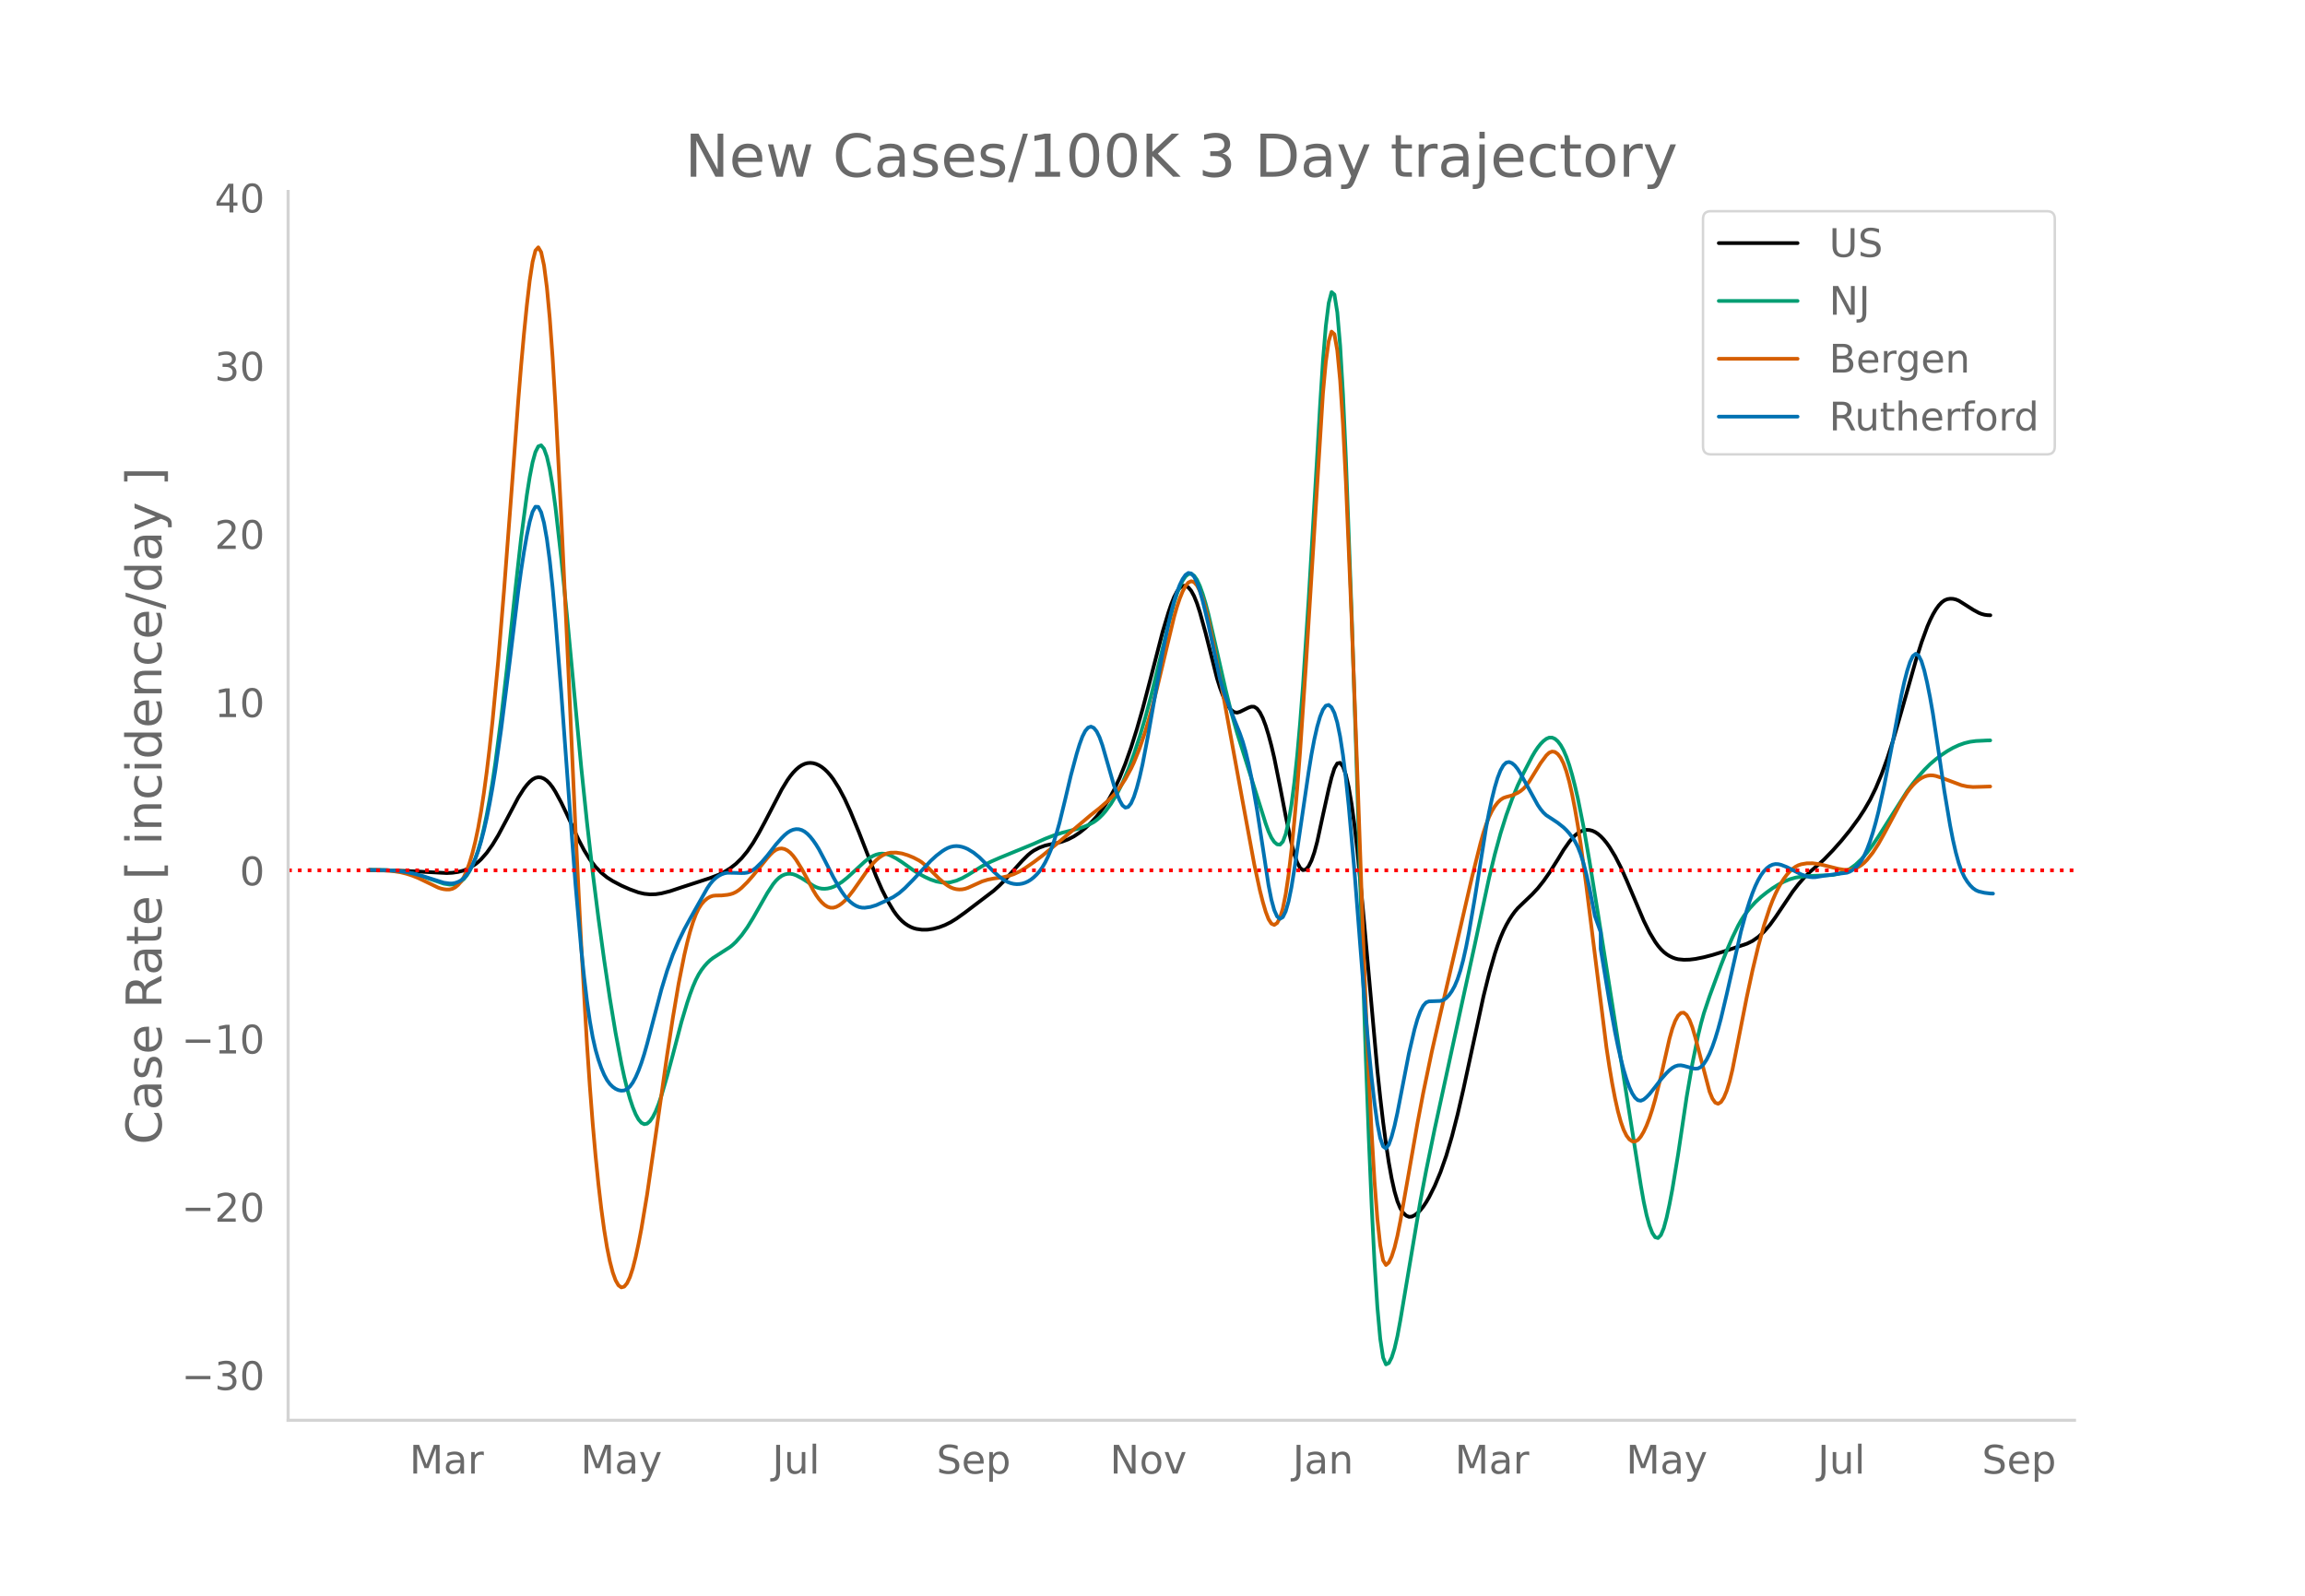 <svg height="864" viewBox="0 0 936 648" width="1248" xmlns="http://www.w3.org/2000/svg" xmlns:xlink="http://www.w3.org/1999/xlink"><defs><style>*{stroke-linecap:butt;stroke-linejoin:round}</style></defs><g id="figure_1"><path d="M0 648h936V0H0z" style="fill:#fff" id="patch_1"/><g id="axes_1"><path d="M117 576.72h725.4V77.76H117z" style="fill:none" id="patch_2"/><path clip-path="url(#p43ebc71105)" d="m149.973 353.417 10.467.089 6.979.277 13.956.738 2.326-.116 2.327-.335 2.326-.61 2.326-1.023 2.326-1.474 1.163-.93 1.163-1.083 2.326-2.64 2.326-3.26 2.326-3.84 3.49-6.536 4.652-8.805 2.326-3.639 1.163-1.498 1.163-1.272 1.163-.98 1.163-.621 1.163-.25 1.163.117 1.163.477 1.163.824 1.163 1.17 1.164 1.515 1.163 1.842 2.326 4.305 2.326 4.833 4.652 10.115 2.326 4.45 2.326 3.749 2.326 2.994 2.327 2.379 2.326 1.902 2.326 1.483 3.489 1.84 3.49 1.537 3.488 1.264 2.326.534 2.327.232 2.326-.062 2.326-.343 3.489-.88 4.652-1.557 6.979-2.267 4.652-1.52 3.489-1.342 2.326-1.164 2.326-1.442 2.326-1.813 2.326-2.28 2.327-2.813 2.326-3.404 2.326-3.952 2.326-4.309 6.978-13.433 2.326-3.811 1.163-1.634 1.163-1.424 1.164-1.215 1.163-.997 1.163-.772 1.163-.544 1.163-.317 1.163-.092 1.163.12 1.163.323 1.163.523 1.163.721 1.163.921 1.163 1.124 1.163 1.33 1.163 1.534 2.326 3.667 2.327 4.396 2.326 5.096 3.489 8.518 6.978 17.887 2.326 5.3 2.326 4.617 2.327 3.894 1.163 1.633 1.163 1.412 1.163 1.191 1.163.977 1.163.79 1.163.632 1.163.48 1.163.331 2.326.331 2.326-.024 2.326-.359 2.327-.628 2.326-.881 2.326-1.153 2.326-1.437 3.489-2.49 11.63-8.83 2.327-2.097 2.326-2.348 3.489-3.935 3.49-3.84 2.325-2.31 1.163-.969 1.163-.816 2.327-1.224 2.326-.843 2.326-.516 2.326-.452 2.326-.65 2.326-.878 2.326-1.196 2.326-1.532 2.327-1.86 2.326-2.188 2.326-2.563 2.326-2.984 2.326-3.468 2.326-4.19 2.326-4.975 2.326-5.784 2.326-6.595 2.327-7.379 2.326-8.132 3.489-13.34 4.652-18.054 2.326-7.76 1.163-3.436 1.163-2.936 1.163-2.248 1.163-1.52 1.164-.792 1.163-.065 1.163.667 1.163 1.404 1.163 2.14 1.163 2.878 1.163 3.576 2.326 8.46 4.652 18.451 1.163 3.696 1.163 3.155 1.163 2.607 1.163 2.033 1.164 1.43 1.163.823 1.163.214 1.163-.337 3.489-1.712 1.163-.388 1.163.038 1.163.76 1.163 1.54 1.163 2.319 1.163 3.083 1.163 3.764 1.163 4.363 1.163 4.945 2.327 11.563 2.326 12.118 2.326 10.9 1.163 4.503 1.163 3.371 1.163 2.165 1.163.957 1.163-.233 1.163-1.333 1.163-2.344 1.163-3.337 1.163-4.33 2.326-10.794 2.327-10.527 1.163-4.72 1.163-3.689 1.163-2.029 1.163-.245 1.163 1.54 1.163 3.319 1.163 5.064 1.163 6.78 1.163 8.486 1.163 10.194 2.326 24.528 5.816 64.99 1.163 11 1.163 9.928 1.163 8.843 1.163 7.689 1.163 6.464 1.163 5.228 1.163 3.99 1.163 2.8 1.163 1.858L571 493.62l1.163.51 1.163-.109 1.163-.576 1.163-.891 1.163-1.176 1.163-1.46 1.164-1.74 1.163-1.994 2.326-4.665 2.326-5.562 2.326-6.637 2.326-7.887 2.326-9.047 2.326-10.108 8.142-37.67 2.326-9.354 2.326-8.077 1.163-3.485 1.163-3.098 1.163-2.711 1.163-2.339 1.163-2.036 1.163-1.804 1.163-1.586 1.163-1.369 2.327-2.245 3.489-3.325 2.326-2.509 2.326-2.924 2.326-3.32 3.49-5.504 2.325-3.833 2.327-3.305 1.163-1.388 1.163-1.178 1.163-.934 1.163-.685 1.163-.435 1.163-.186 1.163.057 1.163.295 1.163.532 1.163.77 1.163 1.003 1.163 1.22 1.163 1.421 1.163 1.62 2.326 3.826 2.327 4.551 2.326 5.2 6.978 16.479 2.326 4.702 2.326 3.856 1.163 1.599 1.163 1.365 1.163 1.132 1.164.904 1.163.718 1.163.569 1.163.429 1.163.289 2.326.215 2.326-.063 2.326-.28 3.49-.7 3.488-.913 4.653-1.444 9.304-3.122 2.326-1.152 2.326-1.634 2.327-2.134 2.326-2.678 2.326-3.22 6.978-10.376 2.326-2.997 2.326-2.645 2.326-2.323 3.49-2.993 2.326-2.126 3.489-3.621 3.49-3.925 3.488-4.282 3.49-4.746 2.326-3.563 2.326-4.009 2.326-4.757 2.326-5.58 2.326-6.409 2.326-7.242 3.49-12.108 5.815-20.576 2.326-7.346 2.326-6.355 1.163-2.668 1.163-2.323 1.163-1.974 1.163-1.61 1.163-1.228 1.163-.844 1.163-.474 1.163-.174 1.163.055 1.164.271 1.163.487 2.326 1.458 3.489 2.22 2.326 1.263 1.163.45 1.163.306 1.163.16 1.163.042h0" style="fill:none;stroke:#000;stroke-linecap:round;stroke-width:1.5" id="line2d_1"/><path clip-path="url(#p43ebc71105)" d="m149.973 353.233 6.978.097 4.652.333 3.49.511 3.489.787 3.489 1.079 8.141 2.79 2.326.362 1.163-.001 1.164-.202 1.163-.415 1.163-.647 1.163-.98 1.163-1.408 1.163-1.857 1.163-2.307 1.163-2.78 1.163-3.364 1.163-4.065 1.163-4.788 1.163-5.51 1.163-6.239 1.163-6.994 1.163-7.779 2.326-17.886 2.327-20.105 3.489-32.516 2.326-20.855 2.326-17.455 1.163-7.332 1.163-5.961 1.163-4.175 1.163-2.306 1.163-.441 1.163 1.405 1.163 3.232 1.163 5.055 1.164 6.878 1.163 8.607 2.326 20.485 2.326 23.29 5.815 61.856L238.365 334l2.326 20.397 2.326 18.509 2.327 17.011 2.326 15.604 2.326 14.04 2.326 12.306 1.163 5.392 1.163 4.768 1.163 4.126 1.163 3.486 1.163 2.831 1.163 2.119 1.163 1.344 1.163.558 1.163-.227 1.164-.999 1.163-1.693 1.163-2.312 1.163-2.914 1.163-3.482 2.326-7.946 2.326-8.664 3.49-13.332 2.325-7.751 1.163-3.462 1.163-3.11 1.163-2.686 1.164-2.247 1.163-1.83 1.163-1.514 1.163-1.299 1.163-1.104 1.163-.91 6.978-4.491 1.163-.958 1.163-1.104 2.326-2.671 2.327-3.248 2.326-3.784 5.815-10.197 2.326-3.545 1.163-1.41 1.163-1.12 1.163-.828 1.163-.54 1.163-.276 1.163-.035 1.163.202 1.164.423 2.326 1.216 2.326 1.465 2.326 1.542 1.163.582 1.163.403 1.163.224 1.163.048 1.163-.112 1.163-.259 1.163-.4 1.163-.541 2.326-1.437 2.327-1.857 6.978-6.444 1.163-.93 1.163-.784 1.163-.63 1.163-.473 1.163-.301 1.163-.117 1.163.072 1.163.259 1.163.437 2.327 1.21 2.326 1.495 4.652 3.31 2.326 1.443 2.326 1.257 2.326 1.06 2.326.782 2.327.416 2.326.033 1.163-.148 2.326-.636 2.326-1.006 2.326-1.289 5.815-3.602 3.49-1.8 3.489-1.525 13.956-5.738 4.653-2.068 3.489-1.35 3.489-1.112 5.815-1.468 2.326-.68 2.327-.929 2.326-1.248 1.163-.832 1.163-.992 1.163-1.152 1.163-1.312 2.326-3.142 2.326-3.859 2.326-4.63 2.326-5.453 2.327-6.276 2.326-7.08 2.326-7.88 2.326-8.703 3.49-14.445 3.488-14.383 2.326-8.835 1.163-3.648 1.163-3.011 1.164-2.374 1.163-1.717 1.163-.96 1.163-.102 1.163.774 1.163 1.651 1.163 2.503 1.163 3.231 1.163 3.834 1.163 4.412 2.326 10.139 4.652 20.466 2.327 9.386 2.326 8.155 8.141 25.83 3.49 11.067 1.162 3.21 1.163 2.503 1.163 1.735 1.163.967 1.164.103 1.163-1.246 1.163-3.078 1.163-5.01 1.163-6.948 1.163-8.939 1.163-10.979 1.163-13.03 1.163-15.081 2.326-35.318 3.49-58.647 1.162-20.228 1.163-18.174 1.163-13.944 1.164-9.278 1.163-4.475 1.163 1.023 1.163 7.214 1.163 13.543 1.163 19.873 1.163 25.852 2.326 62.621 2.326 71.445 2.326 76.158 1.163 34.676 1.163 31.153 1.163 27.49 1.163 23.125 1.164 18.053 1.163 12.842 1.163 7.63 1.163 2.739 1.163-.559 1.163-2.26 1.163-3.644 1.163-5.027 1.163-6.295 8.141-48.483 2.327-12.26 3.489-17.039 11.63-53.549 4.653-21.27 5.815-27.175 2.326-9.561 2.326-8.49 2.326-7.39 2.326-6.44 2.326-5.648 2.327-4.946 3.489-6.75 1.163-1.994 1.163-1.734 1.163-1.456 1.163-1.179 1.163-.882 1.163-.49 1.163-.005 1.163.501 1.163 1.007 1.163 1.521 1.163 2.09 1.163 2.71 1.164 3.341 1.163 3.961 1.163 4.53 1.163 5.046 2.326 11.61 2.326 13.398 3.49 21.577 9.304 59.076 8.141 51.526 1.163 6.578 1.163 5.45 1.163 4.225 1.163 2.997 1.163 1.74 1.163.339 1.163-1.212 1.163-2.79 1.164-4.291 1.163-5.397 1.163-6.11 2.326-14.122 3.489-23.436 2.326-13.532 2.326-11.388 1.163-4.805 1.163-4.194 2.326-6.933 4.653-12.642 2.326-5.902 2.326-5.382 2.326-4.783 1.163-2.07 1.163-1.833 2.326-3.043 2.326-2.546 2.326-2.144 2.327-1.848 2.326-1.657 2.326-1.46 2.326-1.213 2.326-.953 2.326-.673 2.326-.392 3.49-.273 9.304-.398 2.326-.481 2.326-.784 2.326-1.227 2.326-1.706 2.327-2.201 2.326-2.709 2.326-3.13 2.326-3.464 11.63-18.34 2.327-3.146 2.326-2.89 2.326-2.623 2.326-2.315 2.326-1.996 2.326-1.742 2.326-1.548 2.326-1.328 2.327-1.08 2.326-.83 2.326-.566 2.326-.305 4.652-.233 1.163-.016h0" style="fill:none;stroke:#009e73;stroke-linecap:round;stroke-width:1.5" id="line2d_2"/><path clip-path="url(#p43ebc71105)" d="m149.973 353.29 5.815.099 3.49.283 3.488.556 2.326.58 2.327.752 2.326.931 4.652 2.232 3.49 1.69 1.162.397 1.163.264 1.163.13 1.163-.022 1.163-.268 1.164-.605 1.163-.961 1.163-1.346 1.163-1.873 1.163-2.543 1.163-3.241 1.163-3.94 1.163-4.666 1.163-5.538 1.163-6.553 1.163-7.598 1.163-8.642 1.163-9.685L199.984 293l2.326-24.538 2.327-28.241 3.489-46.027 2.326-31.52 1.163-14.284 1.163-12.902 1.163-11.521 1.163-9.984 1.163-7.666 1.163-4.566 1.163-1.311 1.163 1.97 1.163 5.382 1.163 8.922 1.163 12.49 1.164 16.055 1.163 19.42 2.326 44.893 2.326 49.662 3.489 77.893 2.326 46.716 2.326 40.21 1.163 17.12 1.163 15.108 1.163 13.148 1.163 11.433 1.164 9.969 1.163 8.552 1.163 7.138 1.163 5.74 1.163 4.433 1.163 3.218 1.163 2.022 1.163.834 1.163-.303 1.163-1.393 1.163-2.473 1.163-3.552 1.163-4.591 1.163-5.43 1.163-6.065 2.326-13.917 3.49-24.149 4.652-32.634 2.326-15.047 2.326-13.774 2.326-11.7 1.163-4.996 1.163-4.42 1.163-3.796 1.163-3.129 1.164-2.452 1.163-1.807 1.163-1.319 1.163-.987 1.163-.687 1.163-.387 1.163-.117 2.326-.028 2.326-.245 1.163-.227 1.163-.361 1.163-.556 1.163-.761 1.163-.958 2.327-2.304 2.326-2.656 5.815-7.174 1.163-1.326 1.163-1.134 1.163-.811 1.163-.461 1.163-.111 1.163.238 1.163.581 1.163.92 1.163 1.256 1.164 1.575 2.326 3.743 2.326 4.235 2.326 4.439 1.163 1.922 1.163 1.634 1.163 1.347 1.163 1.052 1.163.73 1.163.377 1.163.02 1.163-.325 1.163-.607 1.163-.827 1.164-1.033 1.163-1.24 2.326-2.988 3.489-4.945 2.326-3.357 2.326-2.837 1.163-1.169 1.163-.99 1.163-.796 1.163-.602 1.163-.406 1.163-.219 2.327-.042 2.326.352 2.326.708 2.326.948 2.326 1.213 1.163.781 2.326 1.97 4.653 4.637 2.326 1.995 1.163.836 1.163.66 1.163.474 1.163.29 1.163.113 1.163-.054 1.163-.22 1.163-.387 5.815-2.624 2.327-.719 2.326-.454 3.489-.443 2.326-.53 2.326-.776 2.326-1.077 2.326-1.387 3.49-2.418 3.489-2.622 4.652-3.817 15.12-12.774 3.489-2.739 3.489-3.045 2.326-2.396 2.326-2.826 2.326-3.522 2.326-4.293 1.164-2.48 2.326-5.786 2.326-6.904 2.326-8.024 2.326-9.125 6.978-29.187 1.163-4.074 1.163-3.46 1.164-2.845 1.163-2.205 1.163-1.435 1.163-.536 1.163.387 1.163 1.312 1.163 2.223 1.163 3.072 1.163 3.856 1.163 4.628 2.326 11.158 3.49 18.483 8.14 44.582 4.653 25.2 2.326 10.76 1.163 4.569 1.163 3.965 1.163 3.047 1.163 1.814 1.163.518 1.163-.778 1.164-2.139 1.163-3.817 1.163-5.814 1.163-7.876 1.163-9.895 1.163-11.707 1.163-13.312 1.163-14.876 2.326-34.318 6.978-111.328 1.163-12.738 1.164-8.392 1.163-3.938 1.163 1.05 1.163 6.572 1.163 12.202 1.163 17.83 1.163 23.13 2.326 55.558 2.326 62.561 2.326 66.041 1.163 29.934 1.163 26.81 1.163 23.569 1.163 19.725 1.164 15.282 1.163 10.718 1.163 6.156 1.163 1.876 1.163-.991 1.163-2.442 1.163-3.61 1.163-4.78 1.163-5.857 3.49-19.858 3.488-19.967 2.326-12.26 3.49-16.782 3.489-15.33 5.815-25.052 6.979-30.334 3.489-13.947 1.163-4.138 1.163-3.581 1.163-2.987 1.163-2.409 1.163-1.919 1.163-1.516 1.163-1.132 1.163-.747 1.163-.403 2.326-.619 2.326-1.05 1.164-.722 1.163-.947 1.163-1.262 1.163-1.594 4.652-7.559 2.326-3.128 1.163-1.088 1.163-.48 1.163.174 1.163.828 1.163 1.504 1.163 2.306 1.163 3.23 1.164 4.18 1.163 5.112 1.163 5.97 1.163 6.75 1.163 7.518 2.326 17.272 8.141 65.353 1.163 7.687 1.163 6.888 1.163 6.077 1.164 5.2 1.163 4.256 1.163 3.299 1.163 2.362 1.163 1.525 1.163.788 1.163.07 1.163-.647 1.163-1.347 1.163-1.965 1.163-2.499 1.163-3.016 1.163-3.534 1.163-4.035 2.326-9.248 3.49-15.432 1.163-4.109 1.163-3.116 1.163-2.125 1.163-1.127 1.163-.108 1.163.934 1.163 1.98 1.163 3.027 1.163 3.987 5.815 22.134 1.163 2.83 1.164 1.646 1.163.462 1.163-.705 1.163-1.791 1.163-2.798 1.163-3.787 1.163-4.778 2.326-11.77 3.49-17.716 2.325-10.817 2.326-9.698 2.327-8.517 2.326-7.135 1.163-3.032 1.163-2.68 1.163-2.366 1.163-2.086 1.163-1.814 1.163-1.545 1.163-1.297 1.163-1.068 1.163-.842 1.163-.618 1.163-.404 2.326-.39 2.327-.015 2.326.313 2.326.507 5.815 1.454 2.326.371 1.163.032 1.163-.092 1.163-.217 1.163-.35 1.163-.525 1.164-.738 1.163-.96 1.163-1.18 2.326-2.918 2.326-3.59 2.326-4.164 6.978-13.007 2.326-3.661 1.164-1.586 1.163-1.384 1.163-1.179 1.163-.972 1.163-.767 1.163-.565 1.163-.365 1.163-.167 1.163.031 1.163.217 2.326.738 8.142 3.038 2.326.509 2.326.207 3.489-.093 3.49-.113h0" style="fill:none;stroke:#d55e00;stroke-linecap:round;stroke-width:1.5" id="line2d_3"/><path clip-path="url(#p43ebc71105)" d="m149.973 353.257 6.978.092 4.652.315 3.49.48 3.489.736 3.489 1.004 8.141 2.561 2.326.312 1.163-.016 1.164-.205 1.163-.406 1.163-.623 1.163-.933 1.163-1.333 1.163-1.752 1.163-2.17 1.163-2.61 1.163-3.15 1.163-3.793 1.163-4.456 1.163-5.118 1.163-5.784 1.163-6.463 1.163-7.158 2.326-16.364 3.49-27.584 3.489-28.71 1.163-8.51 1.163-7.563 1.163-6.617 1.163-5.574 1.163-4.049 1.163-2.042 1.163.063 1.163 2.175 1.163 4.334 1.163 6.54 1.163 8.753 1.164 10.968 1.163 13.035 2.326 29.346 3.489 47.533 2.326 30.742 2.326 26.295 1.163 11.215 1.163 9.694 1.163 8.138 1.163 6.581 1.163 5.106 1.163 4.03 1.164 3.354 1.163 2.76 1.163 2.163 1.163 1.593 1.163 1.146 1.163.82 1.163.52 1.163.22 1.163-.101 1.163-.527 1.163-1.057 1.163-1.608 1.163-2.152 1.163-2.664 1.163-3.146 1.163-3.62 1.163-4.096 5.816-22.16 2.326-7.635 2.326-6.534 2.326-5.468 2.326-4.804 2.326-4.258 4.653-8.257 2.326-4.124 1.163-1.707 1.163-1.393 1.163-1.088 1.163-.83 1.163-.62 1.163-.419 1.163-.218 2.326.018 3.49.1 1.162-.025 1.164-.161 1.163-.396 1.163-.649 1.163-.89 2.326-2.273 2.326-2.734 3.49-4.498 2.325-2.62 1.163-1.154 1.163-.981 1.163-.74 1.163-.487 1.164-.23 1.163.045 1.163.334 1.163.628 1.163.922 1.163 1.209 1.163 1.461 1.163 1.682 1.163 1.895 2.326 4.405 3.49 6.862 2.325 4.138 1.163 1.852 1.164 1.622 1.163 1.38 1.163 1.137 1.163.906 1.163.687 1.163.469 1.163.25 1.163.043 2.326-.33 2.326-.715 3.49-1.58 3.489-1.745 2.326-1.568 2.326-2.012 3.489-3.538 6.978-7.511 2.326-2.139 2.327-1.778 1.163-.745 1.163-.61 1.163-.44 1.163-.26 1.163-.082 1.163.092 1.163.247 1.163.384 1.163.515 2.326 1.414 2.326 1.874 2.326 2.306 3.49 3.533 2.326 2.058 1.163.889 1.163.742 1.163.587 1.163.433 1.163.278 1.163.12 1.163-.035 1.163-.191 1.163-.352 1.163-.528 1.163-.721 1.163-.918 1.164-1.114 1.163-1.327 1.163-1.617 1.163-1.987 1.163-2.373 1.163-2.764 1.163-3.188 1.163-3.644 1.163-4.106 2.326-9.536 2.326-9.84 2.326-8.661 1.163-3.813 1.163-3.187 1.164-2.298 1.163-1.358 1.163-.415 1.163.523 1.163 1.45 1.163 2.363 1.163 3.277 4.652 16.175 1.163 3.298 1.163 2.845 1.163 2.053 1.163.923 1.163-.276 1.163-1.474 1.164-2.636 1.163-3.611 1.163-4.401 1.163-5.153 2.326-12.148 3.489-19.813 2.326-13.384 2.326-11.549 1.163-4.91 1.163-4.327 1.163-3.706 1.163-3.046 1.164-2.378 1.163-1.679 1.163-.814 1.163.214 1.163 1.276 1.163 2.338 1.163 3.348 1.163 4.101 2.326 9.641 4.652 21.937 1.163 4.168 1.163 3.436 3.49 8.88 2.326 5.825 1.163 3.316 1.163 4.037 1.163 4.824 1.163 5.612 2.326 13.32 2.326 15.143 2.326 15.344 1.163 5.887 1.163 4.246 1.163 2.605 1.164.962 1.163-.691 1.163-2.355 1.163-4.02 1.163-5.687 1.163-7.205 5.815-39.624 1.163-7.147 1.163-6.173 1.163-5.116 1.163-4.04 1.163-2.872 1.163-1.608 1.164-.325 1.163.958 1.163 2.289 1.163 3.864 1.163 5.684 1.163 7.55 1.163 9.42 1.163 11.21 2.326 26.3 2.326 30.054 2.326 29.445 1.163 12.909 1.163 11.638 1.163 10.261 1.164 8.357 1.163 5.927 1.163 3.39 1.163.852 1.163-1.549 1.163-3.278 1.163-4.337 1.163-5.259 4.652-24.037 2.326-9.95 1.163-4.076 1.163-3.19 1.163-2.258 1.164-1.328 1.163-.479 4.652-.17 1.163-.347 1.163-.753 1.163-1.193 1.163-1.631 1.163-2.104 1.163-2.74 1.163-3.539 1.163-4.372 1.163-5.206 1.163-5.997 2.327-13.548 4.652-29.029 1.163-6.098 1.163-5.412 1.163-4.705 1.163-3.9 1.163-2.993 1.163-2.067 1.163-1.14 1.163-.252 1.163.449 1.163.962 1.163 1.437 1.164 1.872 6.978 12.714 1.163 1.705 1.163 1.398 1.163 1.09 2.326 1.51 2.326 1.548 2.326 1.85 1.163 1.106 1.164 1.3 1.163 1.506 1.163 1.758 1.163 2.24 1.163 2.952 1.163 3.711 1.163 4.47 1.163 5.195 2.326 11.868 2.326 6.465v6.808l3.49 21.037 2.325 12.681 1.164 5.697 1.163 5.103 1.163 4.485 1.163 3.867 1.163 3.236 1.163 2.54 1.163 1.777 1.163 1.002 1.163.227 1.163-.498 1.163-.973 1.163-1.198 2.326-2.898 2.326-3.037 2.327-2.64 1.163-1.145 1.163-.942 1.163-.657 1.163-.355 1.163-.055 1.163.218 3.49.97 1.162.202 1.163-.104 1.163-.63 1.163-1.202 1.163-1.771 1.163-2.335 1.163-2.86 1.164-3.35 1.163-3.832 1.163-4.314 2.326-9.803 5.815-25.592 2.326-8.51 1.163-3.703 1.163-3.303 1.163-2.874 1.163-2.44 1.163-2.007 1.164-1.581 1.163-1.207 1.163-.881 1.163-.565 1.163-.25 1.163.05 1.163.267 2.326.913 5.815 2.962 2.326.826 1.163.238 1.164.102 1.163-.033 3.489-.576 4.652-.636 4.652-.585 1.163-.45 1.163-.69 1.163-.928 1.163-1.191 1.164-1.57 1.163-2.064 1.163-2.581 1.163-3.096 1.163-3.595 1.163-4.078 1.163-4.558 2.326-10.528 3.49-17.956 3.488-18.758 1.163-5.331 1.163-4.52 1.164-3.645 1.163-2.442 1.163-.91 1.163.685 1.163 2.282 1.163 3.81 1.163 4.997 1.163 5.846 1.163 6.626 2.326 15.48 2.326 15.967 2.326 13.897 1.163 5.953 1.164 5.095 1.163 4.207 1.163 3.32 1.163 2.48 1.163 1.868 1.163 1.49 1.163 1.156 1.163.822 1.163.512 2.326.547 2.326.285 1.163.04h0" style="fill:none;stroke:#0072b2;stroke-linecap:round;stroke-width:1.5" id="line2d_4"/><path clip-path="url(#p43ebc71105)" d="M117 353.415h725.4" style="fill:none;stroke:red;stroke-dasharray:1.5,2.475;stroke-dashoffset:0;stroke-width:1.5" id="line2d_5"/><path d="M117 576.72V77.76" style="fill:none;stroke:#d3d3d3;stroke-linecap:square;stroke-linejoin:miter;stroke-width:1.25" id="patch_3"/><path d="M117 576.72h725.4" style="fill:none;stroke:#d3d3d3;stroke-linecap:square;stroke-linejoin:miter;stroke-width:1.25" id="patch_4"/><g id="matplotlib.axis_1"><g id="xtick_1"><g style="fill:#696969" transform="matrix(.16 0 0 -.16 166.282 598.378)" id="text_1"><defs><path d="M9.813 72.906h14.703l18.593-49.61 18.703 49.61h14.704V0H66.89v64.016l-18.797-50h-9.907l-18.796 50V0H9.813z" id="DejaVuSans-77"/><path d="M34.281 27.484q-10.89 0-15.093-2.484-4.204-2.484-4.204-8.5 0-4.781 3.157-7.594 3.156-2.797 8.562-2.797 7.485 0 12 5.297 4.516 5.297 4.516 14.078v2zm17.922 3.72V0H43.22v8.297Q40.14 3.328 35.547.953q-4.594-2.375-11.234-2.375-8.391 0-13.36 4.719Q6 8.016 6 15.922q0 9.219 6.172 13.906 6.187 4.688 18.437 4.688h12.61v.89q0 6.203-4.078 9.594-4.078 3.39-11.453 3.39-4.688 0-9.141-1.124-4.438-1.125-8.531-3.375v8.312q4.921 1.906 9.562 2.844 4.64.953 9.031.953 11.875 0 17.735-6.156 5.86-6.14 5.86-18.64z" id="DejaVuSans-97"/><path d="M41.11 46.297q-1.516.875-3.297 1.281Q36.03 48 33.89 48q-7.625 0-11.703-4.953-4.079-4.953-4.079-14.234V0H9.08v54.688h9.03v-8.5q2.844 4.984 7.375 7.39Q30.031 56 36.531 56q.922 0 2.047-.125 1.125-.11 2.484-.36z" id="DejaVuSans-114"/></defs><use xlink:href="#DejaVuSans-77"/><use x="86.279" xlink:href="#DejaVuSans-97"/><use x="147.559" xlink:href="#DejaVuSans-114"/></g></g><g id="xtick_2"><g style="fill:#696969" transform="matrix(.16 0 0 -.16 235.782 598.378)" id="text_2"><defs><path d="M32.172-5.078q-3.797-9.766-7.422-12.735-3.61-2.984-9.656-2.984H7.906v7.516h5.282q3.703 0 5.75 1.765Q21-9.766 23.483-3.219l1.61 4.094-22.11 53.813H12.5l17.094-42.766 17.093 42.766h9.516z" id="DejaVuSans-121"/></defs><use xlink:href="#DejaVuSans-77"/><use x="86.279" xlink:href="#DejaVuSans-97"/><use x="147.559" xlink:href="#DejaVuSans-121"/></g></g><g id="xtick_3"><g style="fill:#696969" transform="matrix(.16 0 0 -.16 313.616 598.378)" id="text_3"><defs><path d="M9.813 72.906h9.859V5.078q0-13.187-5-19.14-5-5.954-16.094-5.954h-3.75v8.297h3.078q6.531 0 9.219 3.672Q9.813-4.39 9.813 5.078z" id="DejaVuSans-74"/><path d="M8.5 21.578v33.11h8.984V21.922q0-7.766 3.016-11.656 3.031-3.875 9.094-3.875 7.265 0 11.484 4.64 4.234 4.64 4.234 12.656v31h8.985V0h-8.984v8.406Q42.047 3.422 37.718 1q-4.313-2.422-10.032-2.422-9.421 0-14.312 5.86Q8.5 10.296 8.5 21.578zM31.11 56z" id="DejaVuSans-117"/><path d="M9.422 75.984h8.984V0H9.422z" id="DejaVuSans-108"/></defs><use xlink:href="#DejaVuSans-74"/><use x="29.492" xlink:href="#DejaVuSans-117"/><use x="92.871" xlink:href="#DejaVuSans-108"/></g></g><g id="xtick_4"><g style="fill:#696969" transform="matrix(.16 0 0 -.16 380.298 598.378)" id="text_4"><defs><path d="M53.516 70.516V60.89q-5.61 2.687-10.594 4-4.984 1.328-9.625 1.328-8.047 0-12.422-3.125t-4.375-8.89q0-4.845 2.906-7.313 2.907-2.453 11.016-3.97l5.953-1.218q11.031-2.11 16.281-7.406 5.25-5.297 5.25-14.172 0-10.61-7.11-16.078-7.093-5.469-20.812-5.469-5.172 0-11.015 1.172Q13.14.922 6.89 3.219v10.156q6-3.36 11.765-5.078 5.766-1.703 11.328-1.703 8.438 0 13.032 3.312 4.593 3.328 4.593 9.485 0 5.359-3.297 8.39-3.296 3.032-10.812 4.547L27.484 33.5q-11.03 2.188-15.968 6.875-4.922 4.688-4.922 13.047 0 9.672 6.812 15.234 6.813 5.563 18.766 5.563 5.14 0 10.453-.938 5.328-.922 10.89-2.765z" id="DejaVuSans-83"/><path d="M56.203 29.594v-4.39H14.891q.593-9.282 5.593-14.142 5-4.859 13.938-4.859 5.172 0 10.031 1.266 4.86 1.265 9.656 3.812v-8.5Q49.266.734 44.187-.344 39.11-1.422 33.892-1.422q-13.094 0-20.735 7.61-7.64 7.625-7.64 20.625 0 13.421 7.25 21.296Q20.016 56 32.328 56q11.031 0 17.453-7.11 6.422-7.093 6.422-19.296zm-8.984 2.64q-.094 7.36-4.125 11.75-4.032 4.407-10.672 4.407-7.516 0-12.031-4.25-4.516-4.25-5.203-11.97z" id="DejaVuSans-101"/><path d="M18.11 8.203v-29H9.077v75.484h9.031v-8.296q2.844 4.875 7.157 7.234Q29.594 56 35.594 56q9.968 0 16.187-7.906 6.235-7.907 6.235-20.797T51.78 6.484q-6.218-7.906-16.187-7.906-6 0-10.328 2.375-4.313 2.375-7.157 7.25zm30.578 19.094q0 9.906-4.079 15.547-4.078 5.64-11.203 5.64-7.14 0-11.218-5.64-4.079-5.64-4.079-15.547 0-9.906 4.078-15.547 4.079-5.64 11.22-5.64 7.124 0 11.202 5.64t4.078 15.547z" id="DejaVuSans-112"/></defs><use xlink:href="#DejaVuSans-83"/><use x="63.477" xlink:href="#DejaVuSans-101"/><use x="125" xlink:href="#DejaVuSans-112"/></g></g><g id="xtick_5"><g style="fill:#696969" transform="matrix(.16 0 0 -.16 450.71 598.378)" id="text_5"><defs><path d="M9.813 72.906h13.28l32.329-60.984v60.984h9.562V0h-13.28L19.39 60.984V0H9.813z" id="DejaVuSans-78"/><path d="M30.61 48.39q-7.22 0-11.422-5.64-4.204-5.64-4.204-15.453 0-9.813 4.172-15.453 4.188-5.64 11.453-5.64 7.188 0 11.375 5.655 4.203 5.672 4.203 15.438 0 9.719-4.203 15.406-4.187 5.688-11.375 5.688zm0 7.61q11.718 0 18.406-7.625 6.703-7.61 6.703-21.078 0-13.422-6.703-21.078-6.688-7.64-18.407-7.64-11.765 0-18.437 7.64-6.656 7.656-6.656 21.078 0 13.469 6.656 21.078Q18.844 56 30.609 56z" id="DejaVuSans-111"/><path d="M2.984 54.688H12.5L29.594 8.797l17.093 45.89h9.516L35.687 0H23.485z" id="DejaVuSans-118"/></defs><use xlink:href="#DejaVuSans-78"/><use x="74.805" xlink:href="#DejaVuSans-111"/><use x="135.986" xlink:href="#DejaVuSans-118"/></g></g><g id="xtick_6"><g style="fill:#696969" transform="matrix(.16 0 0 -.16 524.939 598.378)" id="text_6"><defs><path d="M54.89 33.016V0h-8.984v32.719q0 7.765-3.031 11.61-3.031 3.858-9.078 3.858-7.281 0-11.484-4.64-4.204-4.625-4.204-12.64V0H9.08v54.688h9.03v-8.5q3.235 4.937 7.594 7.374Q30.078 56 35.797 56q9.422 0 14.25-5.828 4.844-5.828 4.844-17.156z" id="DejaVuSans-110"/></defs><use xlink:href="#DejaVuSans-74"/><use x="29.492" xlink:href="#DejaVuSans-97"/><use x="90.771" xlink:href="#DejaVuSans-110"/></g></g><g id="xtick_7"><g style="fill:#696969" transform="matrix(.16 0 0 -.16 590.798 598.378)" id="text_7"><use xlink:href="#DejaVuSans-77"/><use x="86.279" xlink:href="#DejaVuSans-97"/><use x="147.559" xlink:href="#DejaVuSans-114"/></g></g><g id="xtick_8"><g style="fill:#696969" transform="matrix(.16 0 0 -.16 660.299 598.378)" id="text_8"><use xlink:href="#DejaVuSans-77"/><use x="86.279" xlink:href="#DejaVuSans-97"/><use x="147.559" xlink:href="#DejaVuSans-121"/></g></g><g id="xtick_9"><g style="fill:#696969" transform="matrix(.16 0 0 -.16 738.133 598.378)" id="text_9"><use xlink:href="#DejaVuSans-74"/><use x="29.492" xlink:href="#DejaVuSans-117"/><use x="92.871" xlink:href="#DejaVuSans-108"/></g></g><g id="xtick_10"><g style="fill:#696969" transform="matrix(.16 0 0 -.16 804.815 598.378)" id="text_10"><use xlink:href="#DejaVuSans-83"/><use x="63.477" xlink:href="#DejaVuSans-101"/><use x="125" xlink:href="#DejaVuSans-112"/></g></g></g><g id="matplotlib.axis_2"><g id="ytick_1"><g style="fill:#696969" transform="matrix(.16 0 0 -.16 73.733 564.41)" id="text_11"><defs><path d="M10.594 35.5h62.593v-8.297H10.594z" id="DejaVuSans-8722"/><path d="M40.578 39.313Q47.656 37.797 51.625 33q3.984-4.781 3.984-11.813 0-10.78-7.422-16.703-7.421-5.906-21.093-5.906-4.578 0-9.438.906-4.86.907-10.031 2.72v9.515q4.094-2.39 8.969-3.61 4.89-1.218 10.218-1.218 9.266 0 14.125 3.656 4.86 3.656 4.86 10.64 0 6.454-4.516 10.079-4.515 3.64-12.562 3.64h-8.5v8.11h8.89q7.266 0 11.125 2.906 3.86 2.906 3.86 8.375 0 5.61-3.985 8.61-3.968 3.015-11.39 3.015-4.063 0-8.703-.89-4.641-.876-10.203-2.72v8.782q5.624 1.562 10.53 2.344 4.907.78 9.25.78 11.235 0 17.766-5.109 6.547-5.093 6.547-13.78 0-6.063-3.468-10.235-3.47-4.172-9.86-5.782z" id="DejaVuSans-51"/><path d="M31.781 66.406q-7.61 0-11.453-7.5Q16.5 51.422 16.5 36.375q0-14.984 3.828-22.484 3.844-7.5 11.453-7.5 7.672 0 11.5 7.5 3.844 7.5 3.844 22.484 0 15.047-3.844 22.531-3.828 7.5-11.5 7.5zm0 7.813q12.266 0 18.735-9.703 6.468-9.688 6.468-28.141 0-18.406-6.468-28.11-6.47-9.687-18.735-9.687-12.25 0-18.718 9.688-6.47 9.703-6.47 28.109 0 18.453 6.47 28.14Q19.53 74.22 31.78 74.22z" id="DejaVuSans-48"/></defs><use xlink:href="#DejaVuSans-8722"/><use x="83.789" xlink:href="#DejaVuSans-51"/><use x="147.412" xlink:href="#DejaVuSans-48"/></g></g><g id="ytick_2"><g style="fill:#696969" transform="matrix(.16 0 0 -.16 73.733 496.105)" id="text_12"><defs><path d="M19.188 8.297h34.421V0H7.33v8.297q5.609 5.812 15.296 15.594 9.703 9.797 12.188 12.64 4.734 5.313 6.609 9 1.89 3.688 1.89 7.25 0 5.813-4.078 9.469-4.078 3.672-10.625 3.672-4.64 0-9.797-1.61-5.14-1.609-11-4.89v9.969Q13.767 71.78 18.938 73q5.188 1.219 9.485 1.219 11.328 0 18.062-5.672 6.735-5.656 6.735-15.125 0-4.5-1.688-8.531-1.672-4.016-6.125-9.485-1.218-1.422-7.765-8.187-6.532-6.766-18.453-18.922z" id="DejaVuSans-50"/></defs><use xlink:href="#DejaVuSans-8722"/><use x="83.789" xlink:href="#DejaVuSans-50"/><use x="147.412" xlink:href="#DejaVuSans-48"/></g></g><g id="ytick_3"><g style="fill:#696969" transform="matrix(.16 0 0 -.16 73.733 427.8)" id="text_13"><defs><path d="M12.406 8.297h16.11v55.625l-17.532-3.516v8.985l17.438 3.515h9.86V8.296H54.39V0H12.406z" id="DejaVuSans-49"/></defs><use xlink:href="#DejaVuSans-8722"/><use x="83.789" xlink:href="#DejaVuSans-49"/><use x="147.412" xlink:href="#DejaVuSans-48"/></g></g><g id="ytick_4"><use xlink:href="#DejaVuSans-48" style="fill:#696969" transform="matrix(.16 0 0 -.16 97.32 359.494)" id="text_14"/></g><g id="ytick_5"><g style="fill:#696969" transform="matrix(.16 0 0 -.16 87.14 291.189)" id="text_15"><use xlink:href="#DejaVuSans-49"/><use x="63.623" xlink:href="#DejaVuSans-48"/></g></g><g id="ytick_6"><g style="fill:#696969" transform="matrix(.16 0 0 -.16 87.14 222.883)" id="text_16"><use xlink:href="#DejaVuSans-50"/><use x="63.623" xlink:href="#DejaVuSans-48"/></g></g><g id="ytick_7"><g style="fill:#696969" transform="matrix(.16 0 0 -.16 87.14 154.578)" id="text_17"><use xlink:href="#DejaVuSans-51"/><use x="63.623" xlink:href="#DejaVuSans-48"/></g></g><g id="ytick_8"><g style="fill:#696969" transform="matrix(.16 0 0 -.16 87.14 86.272)" id="text_18"><defs><path d="M37.797 64.313 12.89 25.39h24.906zm-2.594 8.593H47.61V25.391h10.407v-8.203H47.609V0h-9.812v17.188H4.89v9.515z" id="DejaVuSans-52"/></defs><use xlink:href="#DejaVuSans-52"/><use x="63.623" xlink:href="#DejaVuSans-48"/></g></g><g style="fill:#696969" transform="matrix(0 -.2 -.2 0 65.573 464.8)" id="text_19"><defs><path d="M64.406 67.281v-10.39q-4.984 4.64-10.625 6.922-5.64 2.296-11.984 2.296-12.5 0-19.14-7.64-6.641-7.64-6.641-22.094 0-14.406 6.64-22.047 6.64-7.64 19.14-7.64 6.345 0 11.985 2.296 5.64 2.297 10.625 6.938V5.609Q59.234 2.094 53.437.33q-5.78-1.75-12.218-1.75-16.563 0-26.094 10.124-9.516 10.14-9.516 27.672 0 17.578 9.516 27.703 9.531 10.14 26.094 10.14 6.531 0 12.312-1.734 5.797-1.734 10.875-5.203z" id="DejaVuSans-67"/><path d="M44.281 53.078v-8.5q-3.797 1.953-7.906 2.922-4.094.984-8.5.984-6.688 0-10.031-2.047-3.344-2.046-3.344-6.156 0-3.125 2.39-4.906 2.391-1.781 9.626-3.39l3.078-.688q9.562-2.047 13.593-5.781 4.032-3.735 4.032-10.422 0-7.625-6.032-12.078-6.03-4.438-16.578-4.438-4.39 0-9.156.86Q10.688.296 5.422 2v9.281q4.984-2.594 9.812-3.89 4.829-1.282 9.579-1.282 6.343 0 9.75 2.172 3.421 2.172 3.421 6.125 0 3.656-2.468 5.61-2.453 1.953-10.813 3.765l-3.125.735q-8.344 1.75-12.062 5.39-3.704 3.64-3.704 9.985 0 7.718 5.47 11.906Q16.75 56 26.811 56q4.97 0 9.36-.734 4.406-.72 8.11-2.188z" id="DejaVuSans-115"/><path d="M44.39 34.188q3.172-1.079 6.172-4.594 3-3.516 6.032-9.672L66.609 0H56l-9.313 18.703q-3.624 7.328-7.015 9.719-3.39 2.39-9.25 2.39h-10.75V0h-9.86v72.906h22.266q12.5 0 18.656-5.234 6.157-5.219 6.157-15.766 0-6.89-3.203-11.437-3.204-4.532-9.297-6.282zM19.673 64.797V38.922h12.406q7.125 0 10.766 3.297 3.64 3.297 3.64 9.687 0 6.39-3.64 9.64-3.64 3.25-10.766 3.25z" id="DejaVuSans-82"/><path d="M18.313 70.219V54.688h18.5v-6.985h-18.5V18.016q0-6.688 1.828-8.594 1.828-1.906 7.453-1.906h9.218V0h-9.218q-10.407 0-14.36 3.875-3.953 3.89-3.953 14.14v29.688H2.687v6.984h6.594V70.22z" id="DejaVuSans-116"/><path d="M8.594 75.984h20.703V69H17.578V-6.203h11.719v-6.984H8.594z" id="DejaVuSans-91"/><path d="M9.422 54.688h8.984V0H9.422zm0 21.296h8.984v-11.39H9.422z" id="DejaVuSans-105"/><path d="M48.781 52.594v-8.407q-3.812 2.11-7.64 3.157-3.828 1.047-7.735 1.047-8.75 0-13.593-5.547-4.829-5.532-4.829-15.547 0-10.016 4.829-15.563 4.843-5.53 13.593-5.53 3.907 0 7.735 1.046 3.828 1.047 7.64 3.156V2.094Q45.016.344 40.984-.531q-4.015-.89-8.562-.89-12.36 0-19.64 7.765-7.266 7.765-7.266 20.953 0 13.375 7.343 21.031Q20.22 56 33.016 56q4.14 0 8.093-.86 3.953-.843 7.672-2.546z" id="DejaVuSans-99"/><path d="M45.406 46.39v29.594h8.985V0h-8.985v8.203Q42.578 3.328 38.25.953q-4.313-2.375-10.375-2.375-9.906 0-16.14 7.906-6.22 7.922-6.22 20.813 0 12.89 6.22 20.797Q17.968 56 27.874 56q6.063 0 10.375-2.375 4.328-2.36 7.156-7.234zm-30.61-19.093q0-9.906 4.079-15.547 4.078-5.64 11.203-5.64 7.125 0 11.219 5.64 4.11 5.64 4.11 15.547 0 9.906-4.11 15.547-4.094 5.64-11.219 5.64-7.125 0-11.203-5.64-4.078-5.64-4.078-15.547z" id="DejaVuSans-100"/><path d="M25.39 72.906h8.297L8.297-9.28H0z" id="DejaVuSans-47"/><path d="M30.422 75.984v-89.171H9.719v6.984H21.39V69H9.719v6.984z" id="DejaVuSans-93"/></defs><use xlink:href="#DejaVuSans-67"/><use x="69.824" xlink:href="#DejaVuSans-97"/><use x="131.104" xlink:href="#DejaVuSans-115"/><use x="183.203" xlink:href="#DejaVuSans-101"/><use x="244.727" xlink:href="#DejaVuSans-32"/><use x="276.514" xlink:href="#DejaVuSans-82"/><use x="343.746" xlink:href="#DejaVuSans-97"/><use x="405.025" xlink:href="#DejaVuSans-116"/><use x="444.234" xlink:href="#DejaVuSans-101"/><use x="505.758" xlink:href="#DejaVuSans-32"/><use x="537.545" xlink:href="#DejaVuSans-91"/><use x="576.559" xlink:href="#DejaVuSans-32"/><use x="608.346" xlink:href="#DejaVuSans-105"/><use x="636.129" xlink:href="#DejaVuSans-110"/><use x="699.508" xlink:href="#DejaVuSans-99"/><use x="754.488" xlink:href="#DejaVuSans-105"/><use x="782.271" xlink:href="#DejaVuSans-100"/><use x="845.748" xlink:href="#DejaVuSans-101"/><use x="907.271" xlink:href="#DejaVuSans-110"/><use x="970.65" xlink:href="#DejaVuSans-99"/><use x="1025.631" xlink:href="#DejaVuSans-101"/><use x="1087.154" xlink:href="#DejaVuSans-47"/><use x="1120.846" xlink:href="#DejaVuSans-100"/><use x="1184.322" xlink:href="#DejaVuSans-97"/><use x="1245.602" xlink:href="#DejaVuSans-121"/><use x="1304.781" xlink:href="#DejaVuSans-32"/><use x="1336.568" xlink:href="#DejaVuSans-93"/></g></g><g style="fill:#696969" transform="matrix(.24 0 0 -.24 278.113 71.76)" id="text_20"><defs><path d="M4.203 54.688h8.985l11.234-42.672 11.172 42.672h10.593l11.235-42.672 11.187 42.672h8.985L63.28 0H52.688L40.922 44.828 29.109 0H18.5z" id="DejaVuSans-119"/><path d="M9.813 72.906h9.859V42.094L52.39 72.906h12.703L28.906 38.922 67.672 0H54.688L19.672 35.11V0h-9.86z" id="DejaVuSans-75"/><path d="M19.672 64.797V8.109h11.922q15.093 0 22.093 6.829 7 6.843 7 21.593 0 14.64-7 21.453-7 6.813-22.093 6.813zm-9.86 8.11h20.266q21.188 0 31.094-8.813 9.922-8.813 9.922-27.563 0-18.86-9.969-27.703Q51.172 0 30.078 0H9.813z" id="DejaVuSans-68"/><path d="M9.422 54.688h8.984V-.984q0-10.438-3.984-15.125-3.969-4.688-12.813-4.688h-3.421v7.61H.594q5.125 0 6.968 2.374 1.86 2.36 1.86 9.829zm0 21.296h8.984v-11.39H9.422z" id="DejaVuSans-106"/></defs><use xlink:href="#DejaVuSans-78"/><use x="74.805" xlink:href="#DejaVuSans-101"/><use x="136.328" xlink:href="#DejaVuSans-119"/><use x="218.115" xlink:href="#DejaVuSans-32"/><use x="249.902" xlink:href="#DejaVuSans-67"/><use x="319.727" xlink:href="#DejaVuSans-97"/><use x="381.006" xlink:href="#DejaVuSans-115"/><use x="433.105" xlink:href="#DejaVuSans-101"/><use x="494.629" xlink:href="#DejaVuSans-115"/><use x="546.729" xlink:href="#DejaVuSans-47"/><use x="580.42" xlink:href="#DejaVuSans-49"/><use x="644.043" xlink:href="#DejaVuSans-48"/><use x="707.666" xlink:href="#DejaVuSans-48"/><use x="771.289" xlink:href="#DejaVuSans-75"/><use x="836.865" xlink:href="#DejaVuSans-32"/><use x="868.652" xlink:href="#DejaVuSans-51"/><use x="932.275" xlink:href="#DejaVuSans-32"/><use x="964.063" xlink:href="#DejaVuSans-68"/><use x="1041.064" xlink:href="#DejaVuSans-97"/><use x="1102.344" xlink:href="#DejaVuSans-121"/><use x="1161.523" xlink:href="#DejaVuSans-32"/><use x="1193.311" xlink:href="#DejaVuSans-116"/><use x="1232.52" xlink:href="#DejaVuSans-114"/><use x="1273.633" xlink:href="#DejaVuSans-97"/><use x="1334.912" xlink:href="#DejaVuSans-106"/><use x="1362.695" xlink:href="#DejaVuSans-101"/><use x="1424.219" xlink:href="#DejaVuSans-99"/><use x="1479.199" xlink:href="#DejaVuSans-116"/><use x="1518.408" xlink:href="#DejaVuSans-111"/><use x="1579.59" xlink:href="#DejaVuSans-114"/><use x="1620.703" xlink:href="#DejaVuSans-121"/></g><g id="legend_1"><path d="M694.75 184.5H831.2q3.2 0 3.2-3.2V88.96q0-3.2-3.2-3.2H694.75q-3.2 0-3.2 3.2v92.34q0 3.2 3.2 3.2z" style="fill:none;opacity:.8;stroke:#ccc;stroke-linejoin:miter" id="patch_5"/><path d="M697.95 98.718h32" style="fill:none;stroke:#000;stroke-linecap:round;stroke-width:1.5" id="line2d_6"/><g style="fill:#696969" transform="matrix(.16 0 0 -.16 742.75 104.317)" id="text_21"><defs><path d="M8.688 72.906h9.921V28.61q0-11.718 4.235-16.875 4.25-5.14 13.781-5.14 9.469 0 13.719 5.14 4.25 5.157 4.25 16.875v44.297H64.5V27.391q0-14.25-7.063-21.532-7.046-7.28-20.812-7.28-13.828 0-20.89 7.28-7.047 7.282-7.047 21.532z" id="DejaVuSans-85"/></defs><use xlink:href="#DejaVuSans-85"/><use x="73.193" xlink:href="#DejaVuSans-83"/></g><path d="M697.95 122.203h32" style="fill:none;stroke:#009e73;stroke-linecap:round;stroke-width:1.5" id="line2d_8"/><g style="fill:#696969" transform="matrix(.16 0 0 -.16 742.75 127.802)" id="text_22"><use xlink:href="#DejaVuSans-78"/><use x="74.805" xlink:href="#DejaVuSans-74"/></g><path d="M697.95 145.688h32" style="fill:none;stroke:#d55e00;stroke-linecap:round;stroke-width:1.5" id="line2d_10"/><g style="fill:#696969" transform="matrix(.16 0 0 -.16 742.75 151.287)" id="text_23"><defs><path d="M19.672 34.813V8.108H35.5q7.953 0 11.781 3.297 3.844 3.297 3.844 10.078 0 6.844-3.844 10.078-3.828 3.25-11.781 3.25zm0 29.984V42.828h14.61q7.218 0 10.75 2.703 3.546 2.719 3.546 8.282 0 5.515-3.547 8.25-3.531 2.734-10.75 2.734zm-9.86 8.11h25.204q11.28 0 17.375-4.688Q58.5 63.53 58.5 54.89q0-6.703-3.125-10.657-3.125-3.953-9.188-4.922 7.282-1.562 11.313-6.53 4.031-4.954 4.031-12.376 0-9.765-6.64-15.093Q48.25 0 35.984 0H9.812z" id="DejaVuSans-66"/><path d="M45.406 27.984q0 9.766-4.031 15.125-4.016 5.375-11.297 5.375-7.219 0-11.25-5.375-4.031-5.359-4.031-15.125 0-9.718 4.031-15.093t11.25-5.375q7.281 0 11.297 5.375 4.031 5.375 4.031 15.093zm8.985-21.203q0-13.953-6.203-20.765Q42-20.797 29.203-20.797q-4.734 0-8.937.703-4.203.703-8.157 2.172v8.735q3.954-2.141 7.813-3.157 3.86-1.031 7.86-1.031 8.843 0 13.234 4.61 4.39 4.609 4.39 13.937v4.453q-2.781-4.844-7.125-7.234Q33.938 0 27.875 0 17.828 0 11.672 7.656q-6.156 7.672-6.156 20.328 0 12.688 6.156 20.344Q17.828 56 27.875 56q6.063 0 10.406-2.39 4.344-2.391 7.125-7.22v8.297h8.985z" id="DejaVuSans-103"/></defs><use xlink:href="#DejaVuSans-66"/><use x="68.604" xlink:href="#DejaVuSans-101"/><use x="130.127" xlink:href="#DejaVuSans-114"/><use x="169.49" xlink:href="#DejaVuSans-103"/><use x="232.967" xlink:href="#DejaVuSans-101"/><use x="294.49" xlink:href="#DejaVuSans-110"/></g><path d="M697.95 169.173h32" style="fill:none;stroke:#0072b2;stroke-linecap:round;stroke-width:1.5" id="line2d_12"/><g style="fill:#696969" transform="matrix(.16 0 0 -.16 742.75 174.773)" id="text_24"><defs><path d="M54.89 33.016V0h-8.984v32.719q0 7.765-3.031 11.61-3.031 3.858-9.078 3.858-7.281 0-11.484-4.64-4.204-4.625-4.204-12.64V0H9.08v75.984h9.03V46.188q3.235 4.937 7.594 7.374Q30.078 56 35.797 56q9.422 0 14.25-5.828 4.844-5.828 4.844-17.156z" id="DejaVuSans-104"/><path d="M37.11 75.984V68.5h-8.594q-4.828 0-6.72-1.953-1.874-1.953-1.874-7.031v-4.828h14.797v-6.985H19.922V0H10.89v47.703H2.297v6.984h8.594V58.5q0 9.125 4.25 13.297 4.25 4.187 13.468 4.187z" id="DejaVuSans-102"/></defs><use xlink:href="#DejaVuSans-82"/><use x="64.982" xlink:href="#DejaVuSans-117"/><use x="128.361" xlink:href="#DejaVuSans-116"/><use x="167.57" xlink:href="#DejaVuSans-104"/><use x="230.949" xlink:href="#DejaVuSans-101"/><use x="292.473" xlink:href="#DejaVuSans-114"/><use x="333.586" xlink:href="#DejaVuSans-102"/><use x="368.791" xlink:href="#DejaVuSans-111"/><use x="429.973" xlink:href="#DejaVuSans-114"/><use x="469.336" xlink:href="#DejaVuSans-100"/></g></g></g></g><defs><clipPath id="p43ebc71105"><path d="M117 77.76h725.4v498.96H117z"/></clipPath></defs></svg>